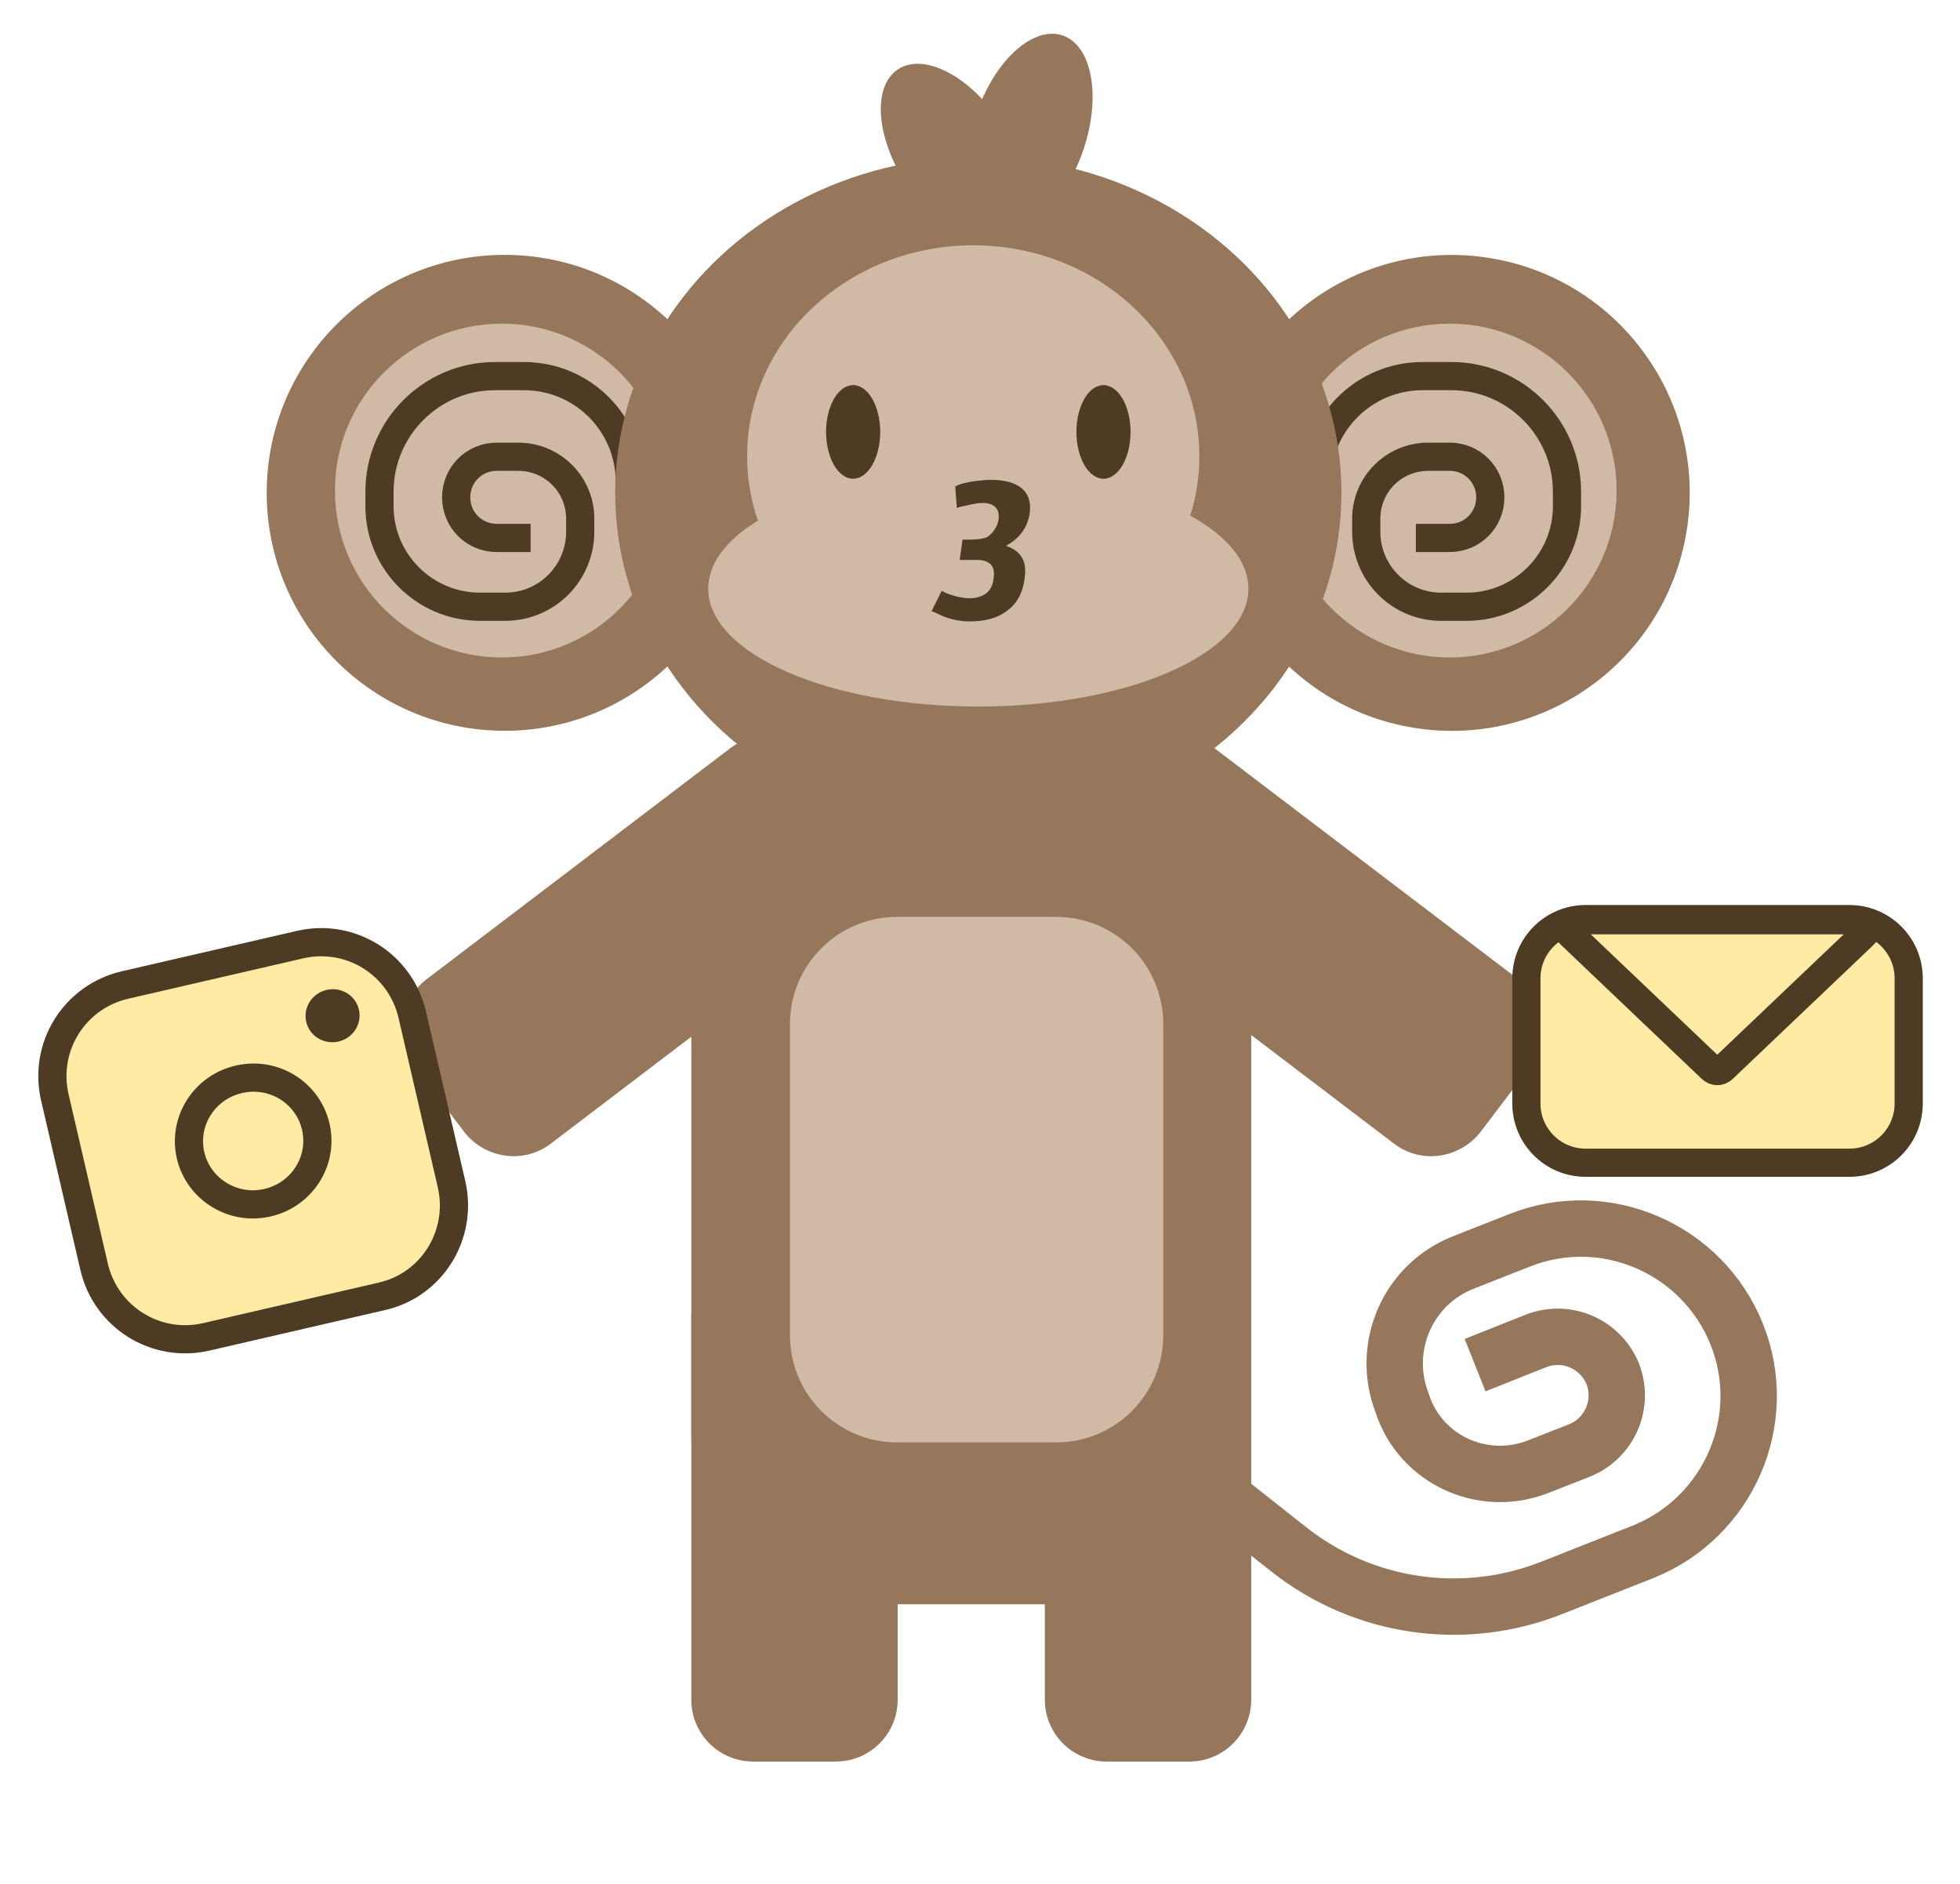 <?xml version="1.0" encoding="utf-8"?>
<!-- Generator: Adobe Illustrator 28.2.0, SVG Export Plug-In . SVG Version: 6.00 Build 0)  -->
<svg version="1.1" xmlns="http://www.w3.org/2000/svg" xmlns:xlink="http://www.w3.org/1999/xlink" x="0px" y="0px"
	 viewBox="0 0 347.6 334.1" style="enable-background:new 0 0 347.6 334.1;" xml:space="preserve">
<style type="text/css">
	.st0{fill:none;stroke:#96775B;stroke-width:10;}
	.st1{fill:#96775B;}
	.st2{fill:#D0BAA5;}
	.st3{fill:none;stroke:#4E3B24;stroke-width:5;}
	.st4{fill:#4E3B24;}
	.st5{fill:#FFEBA4;stroke:#4E3B24;stroke-width:5;}
	.st6{fill:#FFEBA4;stroke:#4E3B24;stroke-width:5;stroke-miterlimit:4;}
</style>
<g id="monkey">
	<path class="st0" d="M261.6,242.1l10.8-4.3c5.4-2.1,11.4,0.5,13.6,5.8l0,0c2.1,5.4-0.5,11.4-5.8,13.6l-7.4,2.9
		c-9.4,3.7-20.1-0.8-23.8-10.3l-0.3-0.9c-3.9-9.9,0.9-21.1,10.8-25l9.9-3.9c15.2-6.1,32.5,1.4,38.6,16.6l0,0
		c6.1,15.2-1.4,32.5-16.6,38.6l-16.2,6.4c-15.7,6.2-33.4,3.6-46.6-6.8l-40.5-32"/>
	<path class="st1" d="M152.6,129.5h39.3c16.6,0,30,13.4,30,30v95c0,16.6-13.4,30-30,30h-39.3c-16.6,0-30-13.4-30-30v-95
		C122.6,143,136.1,129.5,152.6,129.5z"/>
	<path class="st1" d="M133.6,222.7h14.6c6.1,0,11,4.9,11,11v67.7c0,6.1-4.9,11-11,11h-14.6c-6.1,0-11-4.9-11-11v-67.7
		C122.6,227.6,127.6,222.7,133.6,222.7z"/>
	<path class="st1" d="M196.3,222.7h14.6c6.1,0,11,4.9,11,11v67.7c0,6.1-4.9,11-11,11h-14.6c-6.1,0-11-4.9-11-11v-67.7
		C185.3,227.6,190.3,222.7,196.3,222.7z"/>
	<path class="st1" d="M144.9,134.8l8.8,11.6c3.7,4.8,2.7,11.7-2.1,15.4l-53.9,41c-4.8,3.7-11.7,2.7-15.4-2.1l-8.8-11.6
		c-3.7-4.8-2.7-11.7,2.1-15.4l53.9-41C134.3,129,141.2,130,144.9,134.8z"/>
	<path class="st1" d="M200,134.8l-8.8,11.6c-3.7,4.8-2.7,11.7,2.1,15.4l53.9,41c4.8,3.7,11.7,2.7,15.4-2.1l8.8-11.6
		c3.7-4.8,2.7-11.7-2.1-15.4l-53.9-41C210.5,129,203.6,130,200,134.8z"/>
	<path class="st2" d="M159.1,162.6h28.2c10.5,0,19,8.5,19,19v55.2c0,10.5-8.5,19-19,19h-28.2c-10.5,0-19-8.5-19-19v-55.2
		C140.1,171.1,148.6,162.6,159.1,162.6z"/>
	
		<ellipse transform="matrix(0.16 -0.987 0.987 0.16 130.003 327.582)" class="st1" cx="257.5" cy="87.4" rx="42.2" ry="42.2"/>
	<circle class="st1" cx="89.5" cy="87.4" r="42.2"/>
	<circle class="st2" cx="257.1" cy="87" r="29.6"/>
	<circle class="st2" cx="89" cy="87" r="29.6"/>
	<path class="st3" d="M251.1,95.4h6c4,0,7.2-3.2,7.2-7.2l0,0c0-4-3.2-7.2-7.2-7.2h-3.8c-6.1,0-11,4.9-11,11v2.3
		c0,7.3,5.9,13.3,13.3,13.3h4.5c9.8,0,17.8-8,17.8-17.8v-2.6c0-11.3-9.2-20.5-20.5-20.5h-5.1c-10.4,0-18.8,8.4-18.8,18.8l0,0"/>
	<path class="st3" d="M94.1,95.4h-6c-4,0-7.2-3.2-7.2-7.2l0,0c0-4,3.2-7.2,7.2-7.2h3.8c6.1,0,11,4.9,11,11v2.3
		c0,7.3-5.9,13.3-13.3,13.3h-4.5c-9.8,0-17.8-8-17.8-17.8v-2.6c0-11.3,9.2-20.5,20.5-20.5h5.1c10.4,0,18.8,8.4,18.8,18.8l0,0"/>
	<ellipse class="st1" cx="173.5" cy="87.4" rx="64.4" ry="59.6"/>
	<ellipse transform="matrix(0.321 -0.947 0.947 0.321 101.993 188.779)" class="st1" cx="182.6" cy="23.3" rx="18" ry="10"/>
	<ellipse transform="matrix(0.835 -0.551 0.551 0.835 12.876 97.617)" class="st1" cx="169.1" cy="27.4" rx="10" ry="18"/>
	<ellipse class="st2" cx="172.6" cy="80.9" rx="40.1" ry="37.4"/>
	<ellipse class="st2" cx="173.5" cy="104.4" rx="47.9" ry="20.9"/>
	<ellipse class="st4" cx="195.7" cy="76.6" rx="4.8" ry="8.3"/>
	<ellipse class="st4" cx="151.3" cy="76.6" rx="4.8" ry="8.3"/>
	<path class="st4" d="M169.4,86.3c0.6-0.4,1.7-0.7,3-0.9c1.4-0.2,2.5-0.3,3.3-0.3c2.5,0,4.3,0.5,5.5,1.5c1.2,1,1.7,2.5,1.4,4.5
		c-0.4,2.5-1.8,4.4-4.2,5.7c2.7,0.9,3.8,2.8,3.3,5.8c-0.3,2.6-1.4,4.5-3.2,5.8c-1.6,1.2-3.8,1.8-6.5,1.8c-2.1,0-4.1-0.5-6-1.5
		c-0.4-0.2-0.7-0.3-0.8-0.3l1.8-3.6c0.1,0,0.3,0.1,0.6,0.3c0.3,0.1,0.7,0.3,1.1,0.4c1.2,0.4,2.3,0.6,3.3,0.6c1.1,0,2-0.3,2.8-0.8
		c0.8-0.6,1.3-1.5,1.4-2.7c0.2-1.2,0-2.1-0.6-2.6c-0.6-0.5-1.4-0.7-2.2-0.7c-1.1,0-2.1,0-3.2,0l0.5-3.6h1.3c1.1,0,2.1-0.1,3-0.4
		c0.1-0.1,0.2-0.2,0.4-0.3c0.2-0.2,0.5-0.4,0.7-0.7c0.5-0.6,0.9-1.4,1-2.3c0.1-0.9-0.1-1.6-0.6-2.1c-0.6-0.5-1.3-0.7-2.1-0.7
		c-0.8,0-1.4,0.1-1.9,0.2c-0.5,0.1-0.9,0.2-1.3,0.3c-0.7,0.1-1.3,0.3-1.5,0.4L169.4,86.3z"/>
</g>
<g id="mail">
	<path class="st5" d="M281.2,163H328c5.8,0,10.5,4.7,10.5,10.5v22.2c0,5.8-4.7,10.5-10.5,10.5h-46.8c-5.8,0-10.5-4.7-10.5-10.5
		v-22.2C270.7,167.7,275.4,163,281.2,163z"/>
	<path class="st3" d="M305.6,189.5l24.9-23.7c1-0.9,0.3-2.6-1-2.6h-49.9c-1.4,0-2,1.7-1,2.6l24.9,23.7
		C304.1,190.1,305,190.1,305.6,189.5z"/>
</g>
<g id="ig">
	<path class="st6" d="M80.1,210.1l-7-30.2c-2.1-8.9-10.9-14.4-19.8-12.4l-31.2,7.2c-8.9,2.1-14.4,10.9-12.4,19.8l7,30.2
		c2.1,8.9,10.9,14.4,19.8,12.4l31.2-7.2C76.6,227.9,82.1,219,80.1,210.1z"/>
	<path class="st3" d="M42.4,191.4c-6.2,1.4-10,7.5-8.6,13.5c1.4,6,7.5,9.8,13.6,8.4c6.2-1.4,10-7.5,8.6-13.5
		C54.6,193.8,48.6,190,42.4,191.4z"/>
	<ellipse transform="matrix(0.974 -0.225 0.225 0.974 -39.032 17.891)" class="st4" cx="59" cy="180.2" rx="4.8" ry="4.7"/>
</g>
</svg>
